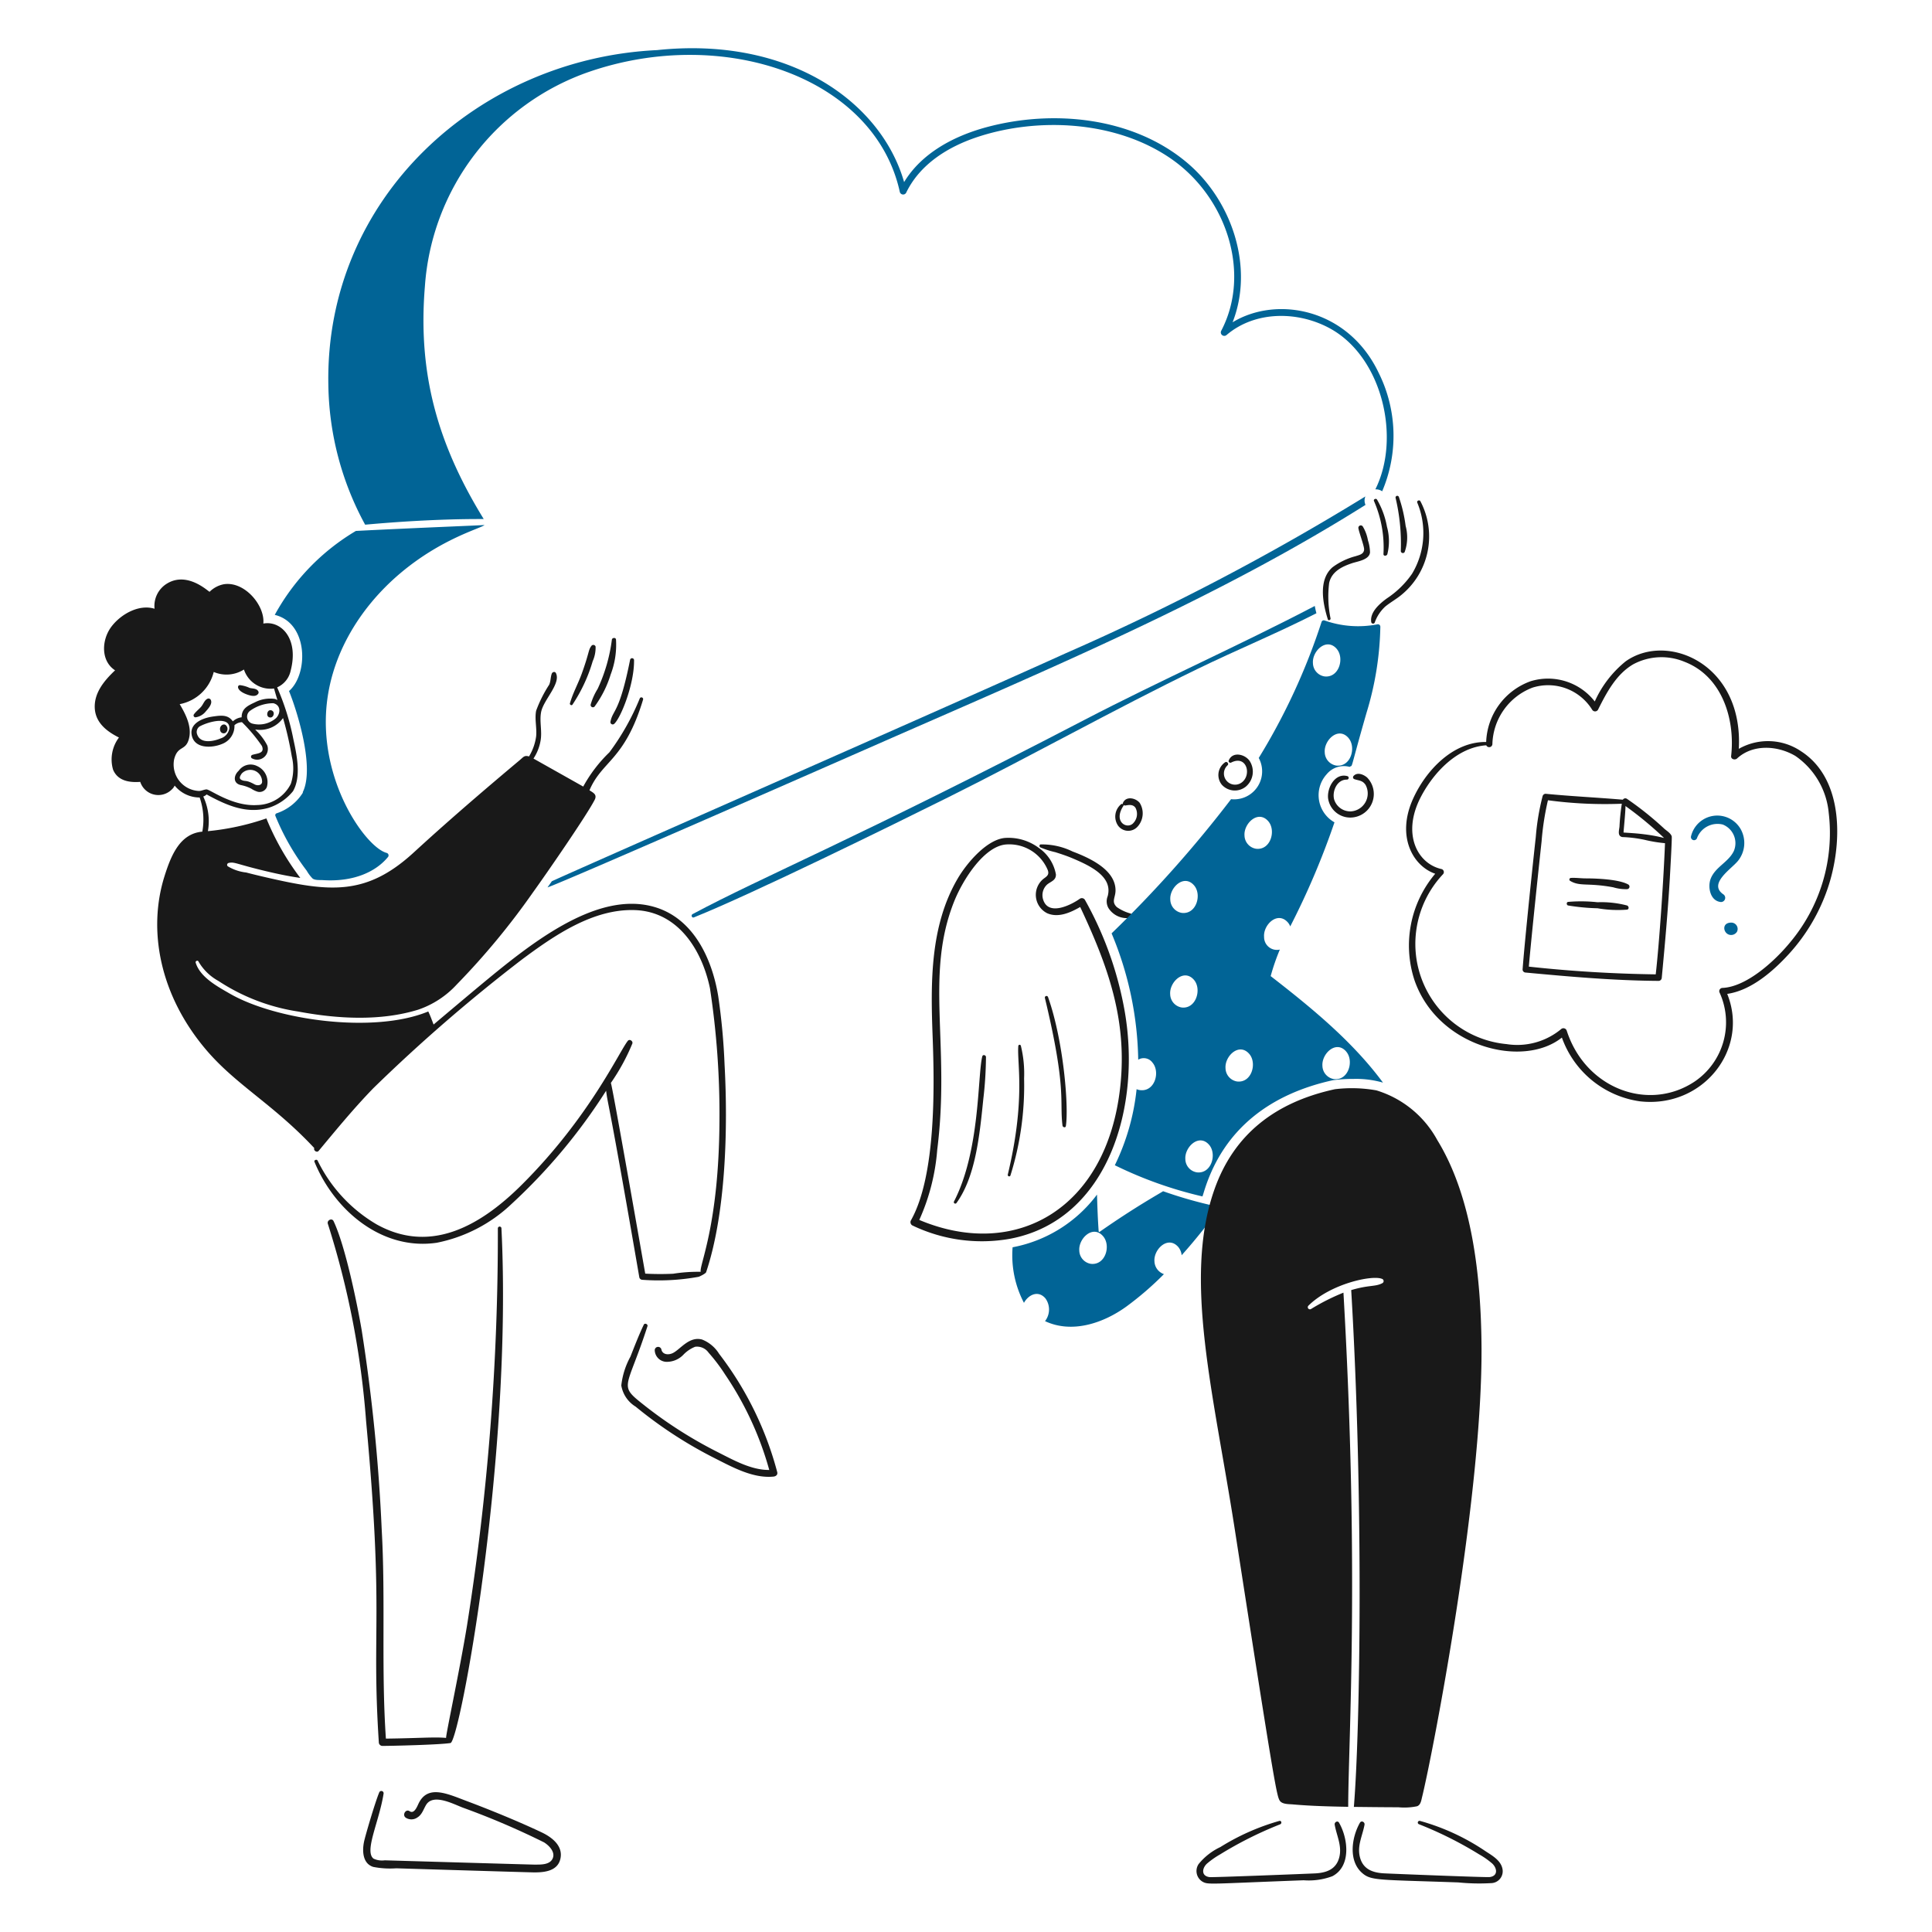 <svg viewBox="0 0 400 400" xmlns="http://www.w3.org/2000/svg" height="400" width="400" id="No-Files-2--Streamline-Brooklyn.svg"><desc>No Files 2 Streamline Illustration: https://streamlinehq.com</desc><path d="M118.512 145.904a32.738 32.738 0 0 0 4.2 -9.012 6.89 6.89 0 0 0 0.6 -3.02 0.496 0.496 0 0 0 -0.814 -0.216c-0.736 0.918 -0.4 1.228 -2.038 5.776 -0.75 2.092 -1.87 4.076 -2.47 6.21 -0.054 0.24 0.328 0.502 0.522 0.262Z" fill="#191919" stroke-width="1"></path><path d="M126.686 132.41a34.272 34.272 0 0 1 -2.948 10.21 12.8 12.8 0 0 0 -1.438 3.214 0.474 0.474 0 0 0 0.8 0.454 22.338 22.338 0 0 0 3.332 -6.64 17.2 17.2 0 0 0 1.102 -7.262c-0.066 -0.432 -0.756 -0.386 -0.848 0.024Z" fill="#191919" stroke-width="1"></path><path d="M130.45 136.628c-2.224 11.136 -3.554 10.266 -4.052 12.752a0.474 0.474 0 0 0 0.8 0.456c1.422 -1.378 4.124 -8.254 4.074 -13.088a0.414 0.414 0 0 0 -0.822 -0.12Z" fill="#191919" stroke-width="1"></path><path d="M78.432 360.732a0.75 0.75 0 0 0 0.744 0.742c1.72 0 11.834 -0.228 14.094 -0.6 1.902 -0.312 12.888 -59.304 10.548 -106.552a0.372 0.372 0 0 0 -0.744 0 515.918 515.918 0 0 1 -6.376 82.172c-1.506 9.252 -4.45 22.88 -4.338 23.324 -2.4 -0.232 -5.8 0.07 -12.464 0.144 -0.984 -14.382 -0.056 -28.812 -0.864 -43.22a370.546 370.546 0 0 0 -4.146 -41.324c-0.952 -5.582 -3.4 -17.508 -5.826 -22.6 -0.332 -0.696 -1.364 -0.2 -1.2 0.504a178 178 0 0 1 7.94 40.962c3.762 40.46 1.074 42.464 2.632 66.448Z" fill="#191919" stroke-width="1"></path><path d="M160.916 304.784a69.292 69.292 0 0 0 -12.034 -24.498 7.328 7.328 0 0 0 -3.522 -2.95c-2.664 -0.72 -4.454 1.978 -6.018 2.782 -0.886 0.456 -2.2 0.4 -2.42 -0.768a0.698 0.698 0 0 0 -1.366 0.2 2.492 2.492 0 0 0 2.324 2.4 4.748 4.748 0 0 0 3.6 -1.462 6.87 6.87 0 0 1 2.444 -1.654 2.922 2.922 0 0 1 2.782 1.222 36.8 36.8 0 0 1 3.428 4.53 67.06 67.06 0 0 1 9.132 19.752c-3.74 0.048 -7.478 -2.086 -10.714 -3.716a89.442 89.442 0 0 1 -14.814 -9.4c-5.94 -4.684 -4.054 -3.074 0.31 -16.636 0.14 -0.432 -0.56 -0.748 -0.766 -0.312 -1.026 2.162 -1.882 4.382 -2.756 6.6a16.13 16.13 0 0 0 -1.894 5.97 6.354 6.354 0 0 0 2.972 4.386 88.936 88.936 0 0 0 16.4 10.69c3.666 1.85 7.93 4.222 12.178 3.788 0.518 -0.068 0.872 -0.42 0.734 -0.924Z" fill="#191919" stroke-width="1"></path><path d="M112.16 379.38c-4.86 -2.306 -11.106 -4.836 -15.414 -6.448 -4.088 -1.53 -8.13 -3.522 -10.068 0.432 -0.292 0.6 -0.91 2.278 -1.868 1.63 -0.816 -0.552 -1.6 0.79 -0.8 1.342a2.142 2.142 0 0 0 2.4 -0.048c0.978 -0.6 1.242 -1.656 1.8 -2.588 1.476 -2.476 5.73 -0.144 7.672 0.574a160.674 160.674 0 0 1 16.756 7.168c1.076 0.674 2.496 2.112 1.702 3.5 -0.62 1.08 -2.182 1.102 -3.262 1.102 -0.664 0 4.632 0.166 -31.424 -0.886a4.158 4.158 0 0 1 -2.302 -0.336c-2 -1.502 1.142 -7.6 2.062 -13.448a0.472 0.472 0 0 0 -0.912 -0.24c-0.854 2.052 -2.886 8.966 -3.14 10.212 -0.384 1.894 -0.288 4.486 1.918 5.178a18.186 18.186 0 0 0 4.746 0.288c1.894 0.054 24.45 0.75 28.094 0.838 2.182 0.054 5.2 -0.078 5.874 -2.684 0.716 -2.766 -1.752 -4.598 -3.834 -5.586Z" fill="#191919" stroke-width="1"></path><path d="M232.732 208.684a72.874 72.874 0 0 0 -8.102 -22.364 0.746 0.746 0 0 0 -1.03 -0.264c-1.846 1.318 -6.522 3.668 -7.622 0.216a3 3 0 0 1 0.79 -3.116c0.788 -0.674 1.9 -0.864 1.846 -2.134a8.474 8.474 0 0 0 -3.5 -5.442 10.474 10.474 0 0 0 -6.8 -2.108c-3.84 0.132 -8.126 5.152 -10.068 8.486 -5.726 9.832 -5.572 21.584 -5.152 32.72 0.39 10.4 0.692 28.75 -4.484 37.968a0.774 0.774 0 0 0 0.264 1.056 33.2 33.2 0 0 0 20.328 2.756c20.286 -3.9 27.314 -27.546 23.53 -47.774Zm-0.79 16.252c-2.726 25.4 -21.702 36.03 -41.614 27.638a43.426 43.426 0 0 0 3.716 -14.526c2.736 -21.786 -2.614 -36.146 3.524 -51.464 1.8 -4.482 6.2 -11.4 10.738 -11.746a8.628 8.628 0 0 1 8.6 5.25c0.378 0.96 -0.09 1.302 -0.814 1.822a4.26 4.26 0 0 0 0.718 7.166c2.28 1 4.8 -0.12 6.832 -1.294 5.818 12.378 9.772 23.432 8.3 37.154Z" fill="#191919" stroke-width="1"></path><path d="M215.378 175.436a18.336 18.336 0 0 0 3.116 1c1.172 0.37 2.324 0.748 3.452 1.222 3.886 1.634 8.51 3.86 7.382 7.91a2.832 2.832 0 0 0 0.144 2.4 4.474 4.474 0 0 0 4.508 2.062 0.494 0.494 0 0 0 0.12 -0.888 9.178 9.178 0 0 1 -2.878 -1.342c-1.19 -1.152 -0.264 -1.946 -0.264 -3.452 0 -4.152 -5.02 -6.6 -8.892 -8.054a14.326 14.326 0 0 0 -6.64 -1.462c-0.264 0.048 -0.286 0.48 -0.048 0.604Z" fill="#191919" stroke-width="1"></path><path d="M198.024 249.076c3.954 -5.45 4.8 -14.024 5.56 -21.526a78.426 78.426 0 0 0 0.552 -8.726c-0.048 -0.4 -0.652 -0.552 -0.768 -0.096 -1 3.962 -0.4 19.498 -5.872 30.06a0.304 0.304 0 0 0 0.528 0.288Z" fill="#191919" stroke-width="1"></path><path d="M209.2 243.37a62.096 62.096 0 0 0 2.828 -20.064 24.212 24.212 0 0 0 -0.672 -6.8 0.268 0.268 0 0 0 -0.526 0.072c-0.296 3.6 1.564 10.964 -2.182 26.632 -0.048 0.352 0.444 0.494 0.552 0.16Z" fill="#191919" stroke-width="1"></path><path d="M216.336 206.622c4.562 18.986 3 21.278 3.644 26.416 0.046 0.36 0.628 0.528 0.696 0.096 0.624 -3.99 -0.476 -17.642 -3.692 -26.702a0.338 0.338 0 0 0 -0.648 0.19Z" fill="#191919" stroke-width="1"></path><path d="M235.968 166.232c-0.842 -1.052 -2.864 -1.458 -3.474 0a0.326 0.326 0 0 0 0 0.252 0.336 0.336 0 0 0 -0.4 0.036 3.32 3.32 0 0 0 -0.624 4.4 2.6 2.6 0 0 0 4.076 0.2 4.098 4.098 0 0 0 0.422 -4.888Zm-1.342 4.2c-1.266 1.346 -4.19 -0.262 -2.06 -3.546a0.254 0.254 0 0 0 0.062 -0.216 0.542 0.542 0 0 0 0.4 0.096c0.77 -0.136 1.56 -0.242 2.062 0.48a2.728 2.728 0 0 1 -0.464 3.18Z" fill="#191919" stroke-width="1"></path><path d="M372.89 155.542a12.22 12.22 0 0 0 -12.89 -0.504c0.966 -17.614 -14.828 -24.262 -23.444 -18.098a22.496 22.496 0 0 0 -6.376 8.294 12.26 12.26 0 0 0 -13.256 -4.2 13.888 13.888 0 0 0 -9.228 12.586c-6.904 -0.096 -12.54 5.944 -15.174 11.842 -3.464 7.752 0.03 13.86 4.626 15.436a23.03 23.03 0 0 0 -4.29 22.054c4.784 13.828 22.412 18.324 30.514 11.866a20.14 20.14 0 0 0 16.156 13.2c13.06 1.484 22.702 -10.79 18.074 -22.244 4.986 -0.72 9.54 -4.724 12.8 -8.294a38.486 38.486 0 0 0 8 -13.544c3.038 -8.908 3.526 -22.572 -5.512 -28.394Zm-2.278 39.576c-3.156 3.844 -8.986 9.2 -14 9.42a0.676 0.676 0 0 0 -0.576 1 14.816 14.816 0 0 1 -5.2 18.4c-9.476 6.298 -22.558 1.512 -26.462 -10.548a0.718 0.718 0 0 0 -1.176 -0.31 14.218 14.218 0 0 1 -11.266 3.092 20.836 20.836 0 0 1 -18.674 -23.8 21.058 21.058 0 0 1 5.49 -11.362 0.648 0.648 0 0 0 -0.288 -1.078c-5.018 -1.112 -8.272 -7.294 -4.29 -14.934 2.636 -5.058 7.526 -10.284 13.544 -10.692a0.666 0.666 0 0 0 1.27 -0.238 12.882 12.882 0 0 1 8.294 -11.698 10.724 10.724 0 0 1 12.368 4.578 0.7 0.7 0 0 0 1.2 0c1.768 -3.526 3.764 -7.358 7.31 -9.42a12.4 12.4 0 0 1 10.62 -0.504c7.764 3 10.502 11.86 9.636 19.512 -0.076 0.67 0.81 0.884 1.222 0.504 3.28 -3.028 8.388 -2.708 12.082 -0.528a16.116 16.116 0 0 1 6.902 11.8 35.2 35.2 0 0 1 -8.006 26.806Z" fill="#191919" stroke-width="1"></path><path d="M344.6 171.6a66.652 66.652 0 0 0 -7.742 -6.2 0.6 0.6 0 0 0 -0.864 0.168c-5.32 -0.456 -10.658 -0.702 -15.988 -1.224a0.662 0.662 0 0 0 -0.622 0.48 48.884 48.884 0 0 0 -1.416 8.486c-0.346 3.042 -2.288 21.306 -2.732 27.422a0.638 0.638 0 0 0 0.624 0.624c9.172 0.856 18.336 1.666 27.542 1.726a0.666 0.666 0 0 0 0.648 -0.648c0.652 -6.872 1.27 -13.784 1.678 -20.686 0 -0.2 0.486 -8.29 0.382 -8.6 -0.202 -0.638 -1.054 -1.148 -1.51 -1.548Zm-0.072 1.894a31.824 31.824 0 0 0 -4.146 -0.768c-1.416 -0.186 -2.83 -0.264 -4.244 -0.36 -0.014 -0.2 0.4 -4.114 0.4 -5.488a74.63 74.63 0 0 1 7.994 6.618Zm-1.726 28.236c-8.772 -0.118 -17.546 -0.646 -26.272 -1.6 0.48 -5.752 2.324 -23.036 2.638 -25.912a56.624 56.624 0 0 1 1.318 -8.534 88.15 88.15 0 0 0 15.294 0.72 43.476 43.476 0 0 0 -0.48 4.698c-0.074 0.816 -0.474 1.946 0.552 2.2a26.702 26.702 0 0 1 4.65 0.574 28.6 28.6 0 0 0 4.218 0.696c-0.26 6.922 -1.142 20.312 -1.92 27.16Z" fill="#191919" stroke-width="1"></path><path d="M337.126 183.132c-1.936 -1.092 -6.6 -1.27 -8.774 -1.27 -1.054 0 -2.086 -0.16 -3.116 -0.096a0.328 0.328 0 0 0 -0.168 0.6c2.058 1.242 3.6 0.352 8.942 1.342a9.064 9.064 0 0 0 2.852 0.384 0.52 0.52 0 0 0 0.264 -0.96Z" fill="#191919" stroke-width="1"></path><path d="M336.862 187.47a20.962 20.962 0 0 0 -6.112 -0.67 31.476 31.476 0 0 0 -6.09 -0.072c-0.382 0.054 -0.358 0.662 0 0.742a42.768 42.768 0 0 0 6.09 0.576 24.554 24.554 0 0 0 6.112 0.288c0.48 -0.094 0.382 -0.716 0 -0.864Z" fill="#191919" stroke-width="1"></path><path d="M275.472 128.022a22.526 22.526 0 0 1 -0.286 -7.31c0.496 -2.35 2.632 -3.4 4.722 -4.1 1.148 -0.388 3.6 -0.696 3.738 -2.252a8.622 8.622 0 0 0 -0.43 -2.494 8.328 8.328 0 0 0 -1.056 -2.852 0.5 0.5 0 0 0 -0.91 0.384c0.156 0.946 1.234 3.732 1.174 4.41 -0.084 0.96 -1.054 1.104 -1.75 1.342a14 14 0 0 0 -4.77 2.278c-3 2.568 -2.038 7.478 -1 10.762 0.066 0.384 0.62 0.21 0.568 -0.168Z" fill="#191919" stroke-width="1"></path><path d="M284.462 103.716a24.076 24.076 0 0 1 1.966 11.05c0.072 0.432 0.652 0.338 0.8 0a11.086 11.086 0 0 0 -0.072 -5.704 17.134 17.134 0 0 0 -2.062 -5.634c-0.196 -0.314 -0.778 -0.07 -0.632 0.288Z" fill="#191919" stroke-width="1"></path><path d="M288.944 103.094a41.266 41.266 0 0 1 1.078 10.978 0.428 0.428 0 0 0 0.8 0.216 9 9 0 0 0 0.2 -5.4 30.262 30.262 0 0 0 -1.39 -5.968 0.346 0.346 0 1 0 -0.688 0.174Z" fill="#191919" stroke-width="1"></path><path d="M293.426 104.052a16.364 16.364 0 0 1 -1.078 14.742 19.13 19.13 0 0 1 -5.226 5.106c-1.48 1.086 -3.576 2.868 -3.212 4.938a0.386 0.386 0 0 0 0.696 0.096 8.258 8.258 0 0 1 2.2 -3.356c1.03 -0.84 2.2 -1.486 3.236 -2.326a15.616 15.616 0 0 0 4.028 -19.488c-0.184 -0.338 -0.79 -0.094 -0.644 0.288Z" fill="#191919" stroke-width="1"></path><path d="M351.364 173.472a4.536 4.536 0 0 1 5.322 -2.758 4.152 4.152 0 0 1 2.3 5.442c-1.072 2.328 -3.836 3.308 -4.8 5.754 -0.648 1.652 -0.166 4.472 1.918 4.818a0.87 0.87 0 0 0 0.672 -1.582c-3.158 -2.2 1.696 -5.23 3.044 -6.904a5.886 5.886 0 0 0 0.576 -6.568 5.586 5.586 0 0 0 -10.284 1.462 0.646 0.646 0 0 0 1.252 0.336Z" fill="#016496" stroke-width="1"></path><path d="M358.508 191.018c-2.452 -0.054 -1.6 2.96 0.264 2.516a1.434 1.434 0 0 0 0.862 -0.646 1.312 1.312 0 0 0 -1.126 -1.87Z" fill="#016496" stroke-width="1"></path><path d="M49.86 162.54a8.104 8.104 0 0 1 2.156 0.744 5.128 5.128 0 0 0 1.368 0.648 1.628 1.628 0 0 0 1.846 -0.936 3.63 3.63 0 0 0 -1.99 -4.386 3 3 0 0 0 -3.812 0.958c-1.054 0.936 -1.248 2.598 0.432 2.972Zm0.2 -2.4a2.444 2.444 0 0 1 4.2 1.558c0.104 0.866 -0.866 1.072 -1.558 0.694 -1.8 -0.984 -1.858 -0.534 -2.636 -0.886 -0.728 -0.318 -0.326 -0.882 -0.014 -1.362Z" fill="#191919" stroke-width="1"></path><path d="M45.688 151.49a0.756 0.756 0 0 0 0.96 0.264 1.016 1.016 0 0 0 0.144 -1.582c-0.554 -0.552 -1.63 0.266 -1.104 1.318Z" fill="#191919" stroke-width="1"></path><path d="M55.852 147.056c-0.6 0.118 -0.812 1.39 0.048 1.486 0.538 0.09 0.888 -0.564 0.744 -1.03a0.686 0.686 0 0 0 -0.792 -0.456Z" fill="#191919" stroke-width="1"></path><path d="M40.464 148.518a3.276 3.276 0 0 0 2.156 -1.246c0.476 -0.53 1.364 -1.51 1.056 -2.278a0.52 0.52 0 0 0 -0.624 -0.36c-0.696 0.236 -0.934 1.128 -1.4 1.678s-1.104 1 -1.534 1.63a0.4 0.4 0 0 0 0.346 0.576Z" fill="#191919" stroke-width="1"></path><path d="M51.178 143.8c0.694 0.242 1.81 0.568 2.302 -0.2a0.5 0.5 0 0 0 0 -0.48c-0.36 -0.622 -1.2 -0.536 -1.8 -0.694a6.442 6.442 0 0 0 -2.038 -0.576c-0.602 0.054 -0.67 1.174 1.536 1.95Z" fill="#191919" stroke-width="1"></path><path d="M252.676 249.938a89.912 89.912 0 0 1 -11.866 -3.308c-0.652 0.436 -5.8 3.268 -13.132 8.4a0.134 0.134 0 0 1 -0.212 -0.1c-0.18 -2.534 -0.272 -5.068 -0.342 -7.6a28.4 28.4 0 0 1 -17.476 10.906 21.2 21.2 0 0 0 2.352 11.502c0.91 -1.654 2.924 -2.684 4.434 -0.934a3.916 3.916 0 0 1 -0.072 4.722c5.6 2.636 12.11 0.414 16.876 -3.044a65.314 65.314 0 0 0 7.742 -6.688 2.908 2.908 0 0 1 -1.964 -2.638c-0.2 -2.494 2.788 -5.4 4.914 -3a3.14 3.14 0 0 1 0.718 1.726c3.082 -3.438 5.516 -6.594 8.028 -9.944Zm-26.846 11.722a2.842 2.842 0 0 1 -2.374 -2.732c-0.2 -2.496 2.8 -5.418 4.914 -3 1.712 1.964 0.488 6.104 -2.54 5.732Z" fill="#016496" stroke-width="1"></path><path d="M278.972 160.694c-2.58 -0.724 -4.264 2.422 -4 4.628a4.63 4.63 0 0 0 4.962 3.93 4.882 4.882 0 0 0 3.116 -8.27c-0.742 -0.648 -2.042 -1.176 -2.8 -0.334a0.4 0.4 0 0 0 0.168 0.67c0.94 0.326 1.65 0.22 2.302 1.174a3.722 3.722 0 0 1 -2.948 5.49 3.492 3.492 0 0 1 -3.572 -2.54c-0.4 -1.73 0.67 -4.076 2.66 -4.028a0.368 0.368 0 0 0 0.112 -0.72Z" fill="#191919" stroke-width="1"></path><path d="M253.66 157.818a3.188 3.188 0 0 0 -0.696 4.65 3.63 3.63 0 0 0 4.962 0.4 4.05 4.05 0 0 0 0.8 -5.322c-1 -1.442 -3.582 -2.016 -4.34 -0.072 -0.12 0.312 0.288 0.552 0.528 0.4 3.26 -1.662 4.34 2.732 2.038 4.22a2.306 2.306 0 0 1 -2.8 -3.644c0.342 -0.302 -0.106 -0.892 -0.492 -0.632Z" fill="#191919" stroke-width="1"></path><path d="M183.138 153.432c34.962 -15.342 68.862 -29.564 99.574 -48.9a2.2 2.2 0 0 1 -0.024 -1.75 505.578 505.578 0 0 1 -61.964 32.432C197.784 145.62 116.786 181.2 114.246 182.46c-0.288 0.432 -0.6 0.84 -0.888 1.27 4.26 -1.492 65.37 -28.364 69.78 -30.298Z" fill="#016496" stroke-width="1"></path><path d="M272.212 125.458c-15.58 8.15 -32.102 15.474 -47.6 23.54 -47.716 24.82 -66.696 32.478 -81.242 40.27 -0.36 0.2 -0.122 0.836 0.288 0.672 12.224 -4.914 41.128 -19.126 52.782 -24.93 17.2 -8.568 34.16 -18.096 51.442 -26.488 8.486 -4.122 16.276 -7.288 24.666 -11.554 -0.148 -0.504 -0.24 -1.006 -0.336 -1.51Z" fill="#016496" stroke-width="1"></path><path d="M276.336 377.8c0.4 2.258 1.534 4.34 0.958 6.688 -0.622 2.542 -2.66 3.262 -5.058 3.38 -1.468 0.072 -21.178 0.85 -21.812 0.768 -1.726 -0.224 -1.584 -1.776 -0.576 -2.758a17.546 17.546 0 0 1 2.756 -1.942 78.678 78.678 0 0 1 12.442 -6.232c0.4 -0.168 0.29 -0.83 -0.2 -0.694a47.364 47.364 0 0 0 -12.178 5.4 12.8 12.8 0 0 0 -4.506 3.524 2.576 2.576 0 0 0 0.838 3.668c1.19 0.634 1.354 0.42 20.904 -0.312a14 14 0 0 0 5.944 -0.838c3.946 -2.056 3.26 -7.8 1.414 -11.028 -0.262 -0.584 -1.03 -0.2 -0.926 0.376Z" fill="#191919" stroke-width="1"></path><path d="M311.094 387.076c-0.258 -1.824 -2.066 -2.848 -3.476 -3.764A46.166 46.166 0 0 0 294 377a0.36 0.36 0 0 0 -0.2 0.694 78.766 78.766 0 0 1 12.442 6.232 16.4 16.4 0 0 1 2.756 1.942c1 1 1.15 2.534 -0.576 2.758 -0.722 0.092 -19.778 -0.668 -21.812 -0.768 -2.4 -0.118 -4.424 -0.842 -5.058 -3.38 -0.6 -2.352 0.546 -4.43 0.958 -6.688 0.1 -0.55 -0.646 -0.958 -0.958 -0.4 -1.694 2.978 -2.424 7.8 0.4 10.332 1.886 1.692 3.2 1.424 20 2.014a43 43 0 0 0 6.784 0.144 2.452 2.452 0 0 0 2.358 -2.804Z" fill="#191919" stroke-width="1"></path><path d="M306.73 278.536c-0.12 -13.92 -1.842 -30.6 -9.156 -42.5a21.47 21.47 0 0 0 -12.6 -10.284 28.886 28.886 0 0 0 -8.6 -0.24c-12.312 2.676 -21 9.326 -25.026 21 -6.382 18.456 -0.068 41.974 4.314 70.21 8.132 52.386 8.658 55.118 9.302 56.092 0.506 0.766 1.87 0.696 2.684 0.768 3.812 0.336 7.646 0.43 11.482 0.502 0.052 -14.334 2.33 -48.926 -0.982 -106.454a44.87 44.87 0 0 0 -6.736 3.4 0.442 0.442 0 0 1 -0.528 -0.694c4.57 -4.544 13.228 -6.418 15.246 -5.562a0.486 0.486 0 0 1 0.12 0.864c-1.486 0.82 -2.72 0.338 -6.496 1.462 2.586 43.572 1.862 91.018 0.55 107 0.624 0 6.736 0.084 9.182 0.072a13.158 13.158 0 0 0 3.882 -0.2c0.77 -0.26 0.884 -1.2 1.056 -1.892 2.176 -8.856 12.576 -62.382 12.306 -93.544Z" fill="#191919" stroke-width="1"></path><path d="M248.96 247.708c0.2 -0.6 0.378 -1.224 0.576 -1.82 4.1 -12.364 13.618 -19.422 26.44 -22.246a31.38 31.38 0 0 1 4.314 -0.264 20.166 20.166 0 0 1 6.042 0.768c-6.328 -8.582 -14.91 -15.582 -23.252 -22.054a44.924 44.924 0 0 1 1.894 -5.488h-0.024a2.656 2.656 0 0 1 -3.236 -2.638c-0.2 -2.494 2.784 -5.4 4.914 -3a2.76 2.76 0 0 1 0.502 0.84 161.098 161.098 0 0 0 9.158 -21.55 6.456 6.456 0 0 1 -1.6 -9.972 4.6 4.6 0 0 1 4.746 -1.51c0.76 -0.6 -0.2 1.684 3.476 -11.148a64.718 64.718 0 0 0 2.876 -17.882 0.506 0.506 0 0 0 -0.624 -0.478 20.822 20.822 0 0 1 -10.954 -0.816 0.484 0.484 0 0 0 -0.6 0.336 131.4 131.4 0 0 1 -13 28.142 5.8 5.8 0 0 1 -5.728 8.534 248.826 248.826 0 0 1 -24.738 27.782 70.318 70.318 0 0 1 5.514 26.152 2.234 2.234 0 0 1 2.948 0.6c1.648 1.922 0.508 6.062 -2.542 5.706a2.6 2.6 0 0 1 -0.742 -0.2 47.044 47.044 0 0 1 -4.506 15.748 83.776 83.776 0 0 0 18.146 6.458Zm29.748 -30c1.676 1.922 0.484 6.076 -2.54 5.704a2.84 2.84 0 0 1 -2.374 -2.732c-0.194 -2.504 2.806 -5.404 4.914 -2.982Zm0.48 -64.914c1.662 1.918 0.492 6.08 -2.54 5.706a2.844 2.844 0 0 1 -2.374 -2.734c-0.196 -2.504 2.798 -5.422 4.914 -2.982Zm-2.444 -18.456c1.674 1.922 0.482 6.076 -2.542 5.704a2.838 2.838 0 0 1 -2.372 -2.732c-0.198 -2.51 2.804 -5.404 4.914 -2.982Zm-14.168 35.682c1.676 1.922 0.484 6.076 -2.54 5.704a2.84 2.84 0 0 1 -2.374 -2.732c-0.196 -2.47 2.804 -5.392 4.914 -2.972Zm-3.93 48.18c1.662 1.918 0.492 6.08 -2.542 5.706a2.84 2.84 0 0 1 -2.372 -2.732c-0.198 -2.496 2.798 -5.412 4.914 -2.974Zm-11.434 -34.9c1.674 1.922 0.482 6.076 -2.542 5.704a2.838 2.838 0 0 1 -2.372 -2.732c-0.198 -2.472 2.804 -5.394 4.914 -2.972Zm-2.566 25.288a2.838 2.838 0 0 1 -2.372 -2.732c-0.2 -2.494 2.8 -5.418 4.914 -3 1.688 1.944 0.436 6.1 -2.542 5.732Zm0.768 31.426c-0.2 -2.494 2.8 -5.418 4.914 -3 1.668 1.916 0.492 6.076 -2.542 5.706a2.816 2.816 0 0 1 -2.372 -2.706Z" fill="#016496" stroke-width="1"></path><path d="M73.686 109.924a45.722 45.722 0 0 0 -16.8 17.38c7 1.696 6.976 12.292 2.948 15.772 1.538 3.708 5.428 15.846 2.828 20.974 0.024 0 0.048 0.024 0.072 0.024a10.228 10.228 0 0 1 -5.538 4.34 0.436 0.436 0 0 0 -0.2 0.454 49.326 49.326 0 0 0 6.496 11.388 7.956 7.956 0 0 0 1.224 1.63c0.53 0.4 1.486 0.292 2.132 0.334 6.454 0.418 11 -1.784 13.448 -4.746a0.534 0.534 0 0 0 -0.24 -0.886c-4.04 -1.044 -13.284 -13.582 -12.56 -28.814 0.544 -11.458 6.728 -21.774 15.366 -29.076 8.6 -7.264 16.768 -9.314 17.45 -10 -1.336 0.102 -14.558 0.604 -26.626 1.226Z" fill="#016496" stroke-width="1"></path><path d="M285.444 77.2c-6.34 -13.348 -21.088 -16.042 -30.25 -10.474 4.482 -11.386 -0.12 -25.124 -9.302 -32.936 -11.24 -9.566 -27.858 -11.2 -41.732 -7.432 -6.666 1.816 -13.328 5.322 -16.972 11.338 -4.814 -16.718 -23.902 -30.208 -51.154 -27.322 -36.932 1.758 -68.8 30.536 -68.052 69.348A62.148 62.148 0 0 0 75.6 108.63c14.736 -1.34 23.968 -1.142 24.546 -1.174 -9.6 -15.6 -13.66 -30.2 -12.176 -48.158A50.694 50.694 0 0 1 122.012 14.856C149.89 5.276 181.122 16 186.302 39.762a0.714 0.714 0 0 0 1.294 0.168c2.886 -6 8.8 -9.614 14.958 -11.626 12.372 -4.038 28.556 -3.372 40.03 4.65s16.456 23.704 10.26 35.526a0.718 0.718 0 0 0 1.126 0.862c6 -5.096 15 -4.962 21.646 -1.2 10.586 6 14.444 22.556 9.134 33.176a2.238 2.238 0 0 1 1.414 0.4 29.242 29.242 0 0 0 -0.72 -24.518Z" fill="#016496" stroke-width="1"></path><path d="M150.01 220.334a131.818 131.818 0 0 0 -1.318 -14.142c-1.268 -7.672 -5.086 -16.03 -13.16 -18.4 -12.112 -3.57 -26.048 7.866 -36.436 16.492 -2.186 1.816 -8.4 7.05 -9.324 7.838 -0.342 -0.878 -0.68 -1.842 -1.104 -2.708 -11.252 4.662 -31.548 1.814 -41.086 -3.692 -2.566 -1.482 -6.156 -3.39 -7.072 -6.424 -0.1 -0.334 0.438 -0.554 0.576 -0.24a10.702 10.702 0 0 0 4.124 4.028 41.334 41.334 0 0 0 16.586 6.352c8.088 1.514 16.984 2.018 24.8 -0.4a19.272 19.272 0 0 0 7.96 -5.2 152.49 152.49 0 0 0 15.772 -19.056c2.692 -3.728 11.316 -16.2 12.848 -19.296 0.4 -0.974 -0.236 -1.298 -1.134 -1.864 2.63 -6.19 7.282 -6.126 11.106 -18.8a0.366 0.366 0 0 0 -0.672 -0.264 50.63 50.63 0 0 1 -6.304 11.2 29.512 29.512 0 0 0 -5.422 7.094c-0.2 -0.12 -10.096 -5.682 -10.3 -5.8a9.676 9.676 0 0 0 1.46 -3.648c0.376 -2 -0.252 -4 0.12 -5.968 0.482 -2.54 4.144 -5.884 3.068 -8.078 -0.2 -0.4 -0.734 -0.238 -0.862 0.118 -0.27 0.75 -0.2 1.512 -0.528 2.278a26.842 26.842 0 0 0 -2.708 5.398c-0.336 1.75 0.18 3.546 0 5.32a10.906 10.906 0 0 1 -1.476 4.146c-0.95 -0.3 -1.156 0.122 -1.926 0.768 -13.98 11.708 -20.6 17.908 -22.222 19.37 -9.722 8.778 -17.278 7.876 -30.084 4.938 -1.462 -0.336 -2.898 -0.68 -4.338 -1.056a9.172 9.172 0 0 1 -3.812 -1.294 0.4 0.4 0 0 1 0.168 -0.67c1.264 -0.298 1.428 0.19 7.888 1.724 2.296 0.546 4.626 1.032 6.974 1.366a54.034 54.034 0 0 1 -7.022 -12.32 52.324 52.324 0 0 1 -12.106 2.638 11.98 11.98 0 0 0 -0.96 -7.168 1.894 1.894 0 0 0 0.696 -0.432c4.17 2.284 8.26 4.072 12.8 2.78a10.642 10.642 0 0 0 5.082 -3.452c1.736 -3 0.8 -7.454 0.072 -10.786a50.698 50.698 0 0 0 -3.356 -10.714 4.866 4.866 0 0 0 2.8 -3.452c1.742 -6.704 -2.024 -10.426 -5.656 -9.756 0.362 -3.714 -3.832 -8.764 -8.126 -8.15a5.692 5.692 0 0 0 -3 1.57c-0.2 0.026 -4.53 -4.3 -8.8 -1.714A5.414 5.414 0 0 0 32 126.034c-3.236 -1 -6.972 1.128 -8.918 3.69 -2.058 2.712 -2.276 7.096 0.744 9.062 -2.23 2.108 -4.4 4.674 -4.2 7.91 0.2 3 2.542 4.77 5 6a7.57 7.57 0 0 0 -1.222 6.64c0.968 2.346 3.38 2.71 5.632 2.542a3.936 3.936 0 0 0 6.522 1.582 2.342 2.342 0 0 0 0.6 -0.816 6.692 6.692 0 0 0 5.178 2.47 13.912 13.912 0 0 1 0.552 7.07c-4.6 0.41 -6.426 4.788 -7.816 9.182 -3.518 11.134 -1.052 24.6 8.582 35.956 6.226 7.338 13.922 11.278 22.414 20.374 -0.216 0.48 0.53 1.034 0.91 0.576 3.67 -4.412 7.31 -8.844 11.314 -12.968A343 343 0 0 1 108.084 198.64c6.652 -4.946 14.742 -10.542 23.42 -10.212 8.894 0.34 13.832 8.248 15.486 16.182a172.834 172.834 0 0 1 1.966 27.446c-0.11 21.686 -4.222 29.906 -3.884 31.258a33 33 0 0 0 -5.706 0.4 56.778 56.778 0 0 1 -5.776 -0.022c-0.058 -0.324 -6.904 -39.48 -7.12 -39.48a42.626 42.626 0 0 0 4.458 -8.174c0.146 -0.504 -0.578 -0.986 -0.934 -0.552 -1.718 2.088 -7.946 15.864 -22.03 29.868 -8.872 8.822 -19.126 14.2 -30.01 8.126a31.044 31.044 0 0 1 -12.2 -13.2c-0.17 -0.334 -0.8 -0.096 -0.646 0.264 4.092 10 13.928 18.422 25.312 16.756a31.272 31.272 0 0 0 15.438 -7.984 117.678 117.678 0 0 0 19.632 -23.49c0.4 3.236 0.236 0.116 6.88 38.664a0.662 0.662 0 0 0 0.622 0.48 46.2 46.2 0 0 0 11.678 -0.626c0.2 -0.068 1.428 -0.65 1.53 -0.956 4.034 -12.044 4.558 -29.504 3.81 -43.054Zm-108.78 -56.572a5.486 5.486 0 0 1 -5.178 -6.544c0.728 -2.892 2.316 -1.716 3.02 -4.098 0.752 -2.538 -0.574 -5.154 -1.868 -7.334a8.972 8.972 0 0 0 7.046 -6.664 6.74 6.74 0 0 0 6.256 -0.504 5.788 5.788 0 0 0 6.234 3.932c0.216 0.79 0.454 1.582 0.694 2.372 -0.118 -0.04 -0.432 -0.2 -0.432 -0.2a6.814 6.814 0 0 0 -4.242 0.696c-1.6 0.74 -2.732 1.338 -2.732 3.092a3.218 3.218 0 0 0 -1.822 0.838c-0.988 -1.386 -2.308 -1.262 -4.124 -1 -2.27 0.322 -4.774 1.47 -4.41 3.74 0.478 2.976 4.172 2.83 6.304 1.94a3.964 3.964 0 0 0 2.566 -3.882 2.436 2.436 0 0 1 1.558 -0.624 33.308 33.308 0 0 1 4.122 4.914c0.65 1.58 -0.932 1.516 -1.966 1.846a0.4 0.4 0 0 0 0 0.768 2.212 2.212 0 0 0 3.07 -2.734 11.694 11.694 0 0 0 -2.2 -2.972c-0.096 -0.096 -0.2 -0.216 -0.288 -0.312a5.848 5.848 0 0 0 5.762 -2.37 71.108 71.108 0 0 1 1.822 8 10.346 10.346 0 0 1 -0.2 5.6 7.93 7.93 0 0 1 -6.95 4.412c-5.122 0.344 -9.778 -3.25 -10.524 -3.236 -0.512 0.026 -0.99 0.304 -1.518 0.324Zm15.94 -15.1a5.384 5.384 0 0 1 -5.01 1.126 1.496 1.496 0 0 1 -0.4 -2.612 8.244 8.244 0 0 1 4.818 -1.582c1.562 0.362 1.574 2.048 0.592 3.068Zm-9.684 2.182a2.634 2.634 0 0 1 -1.87 2.06c-1.446 0.6 -4.064 1.124 -4.77 -0.79a1.388 1.388 0 0 1 0.504 -1.726c2.204 -1.162 6.314 -2.028 6.136 0.456Z" fill="#191919" stroke-width="1"></path></svg>